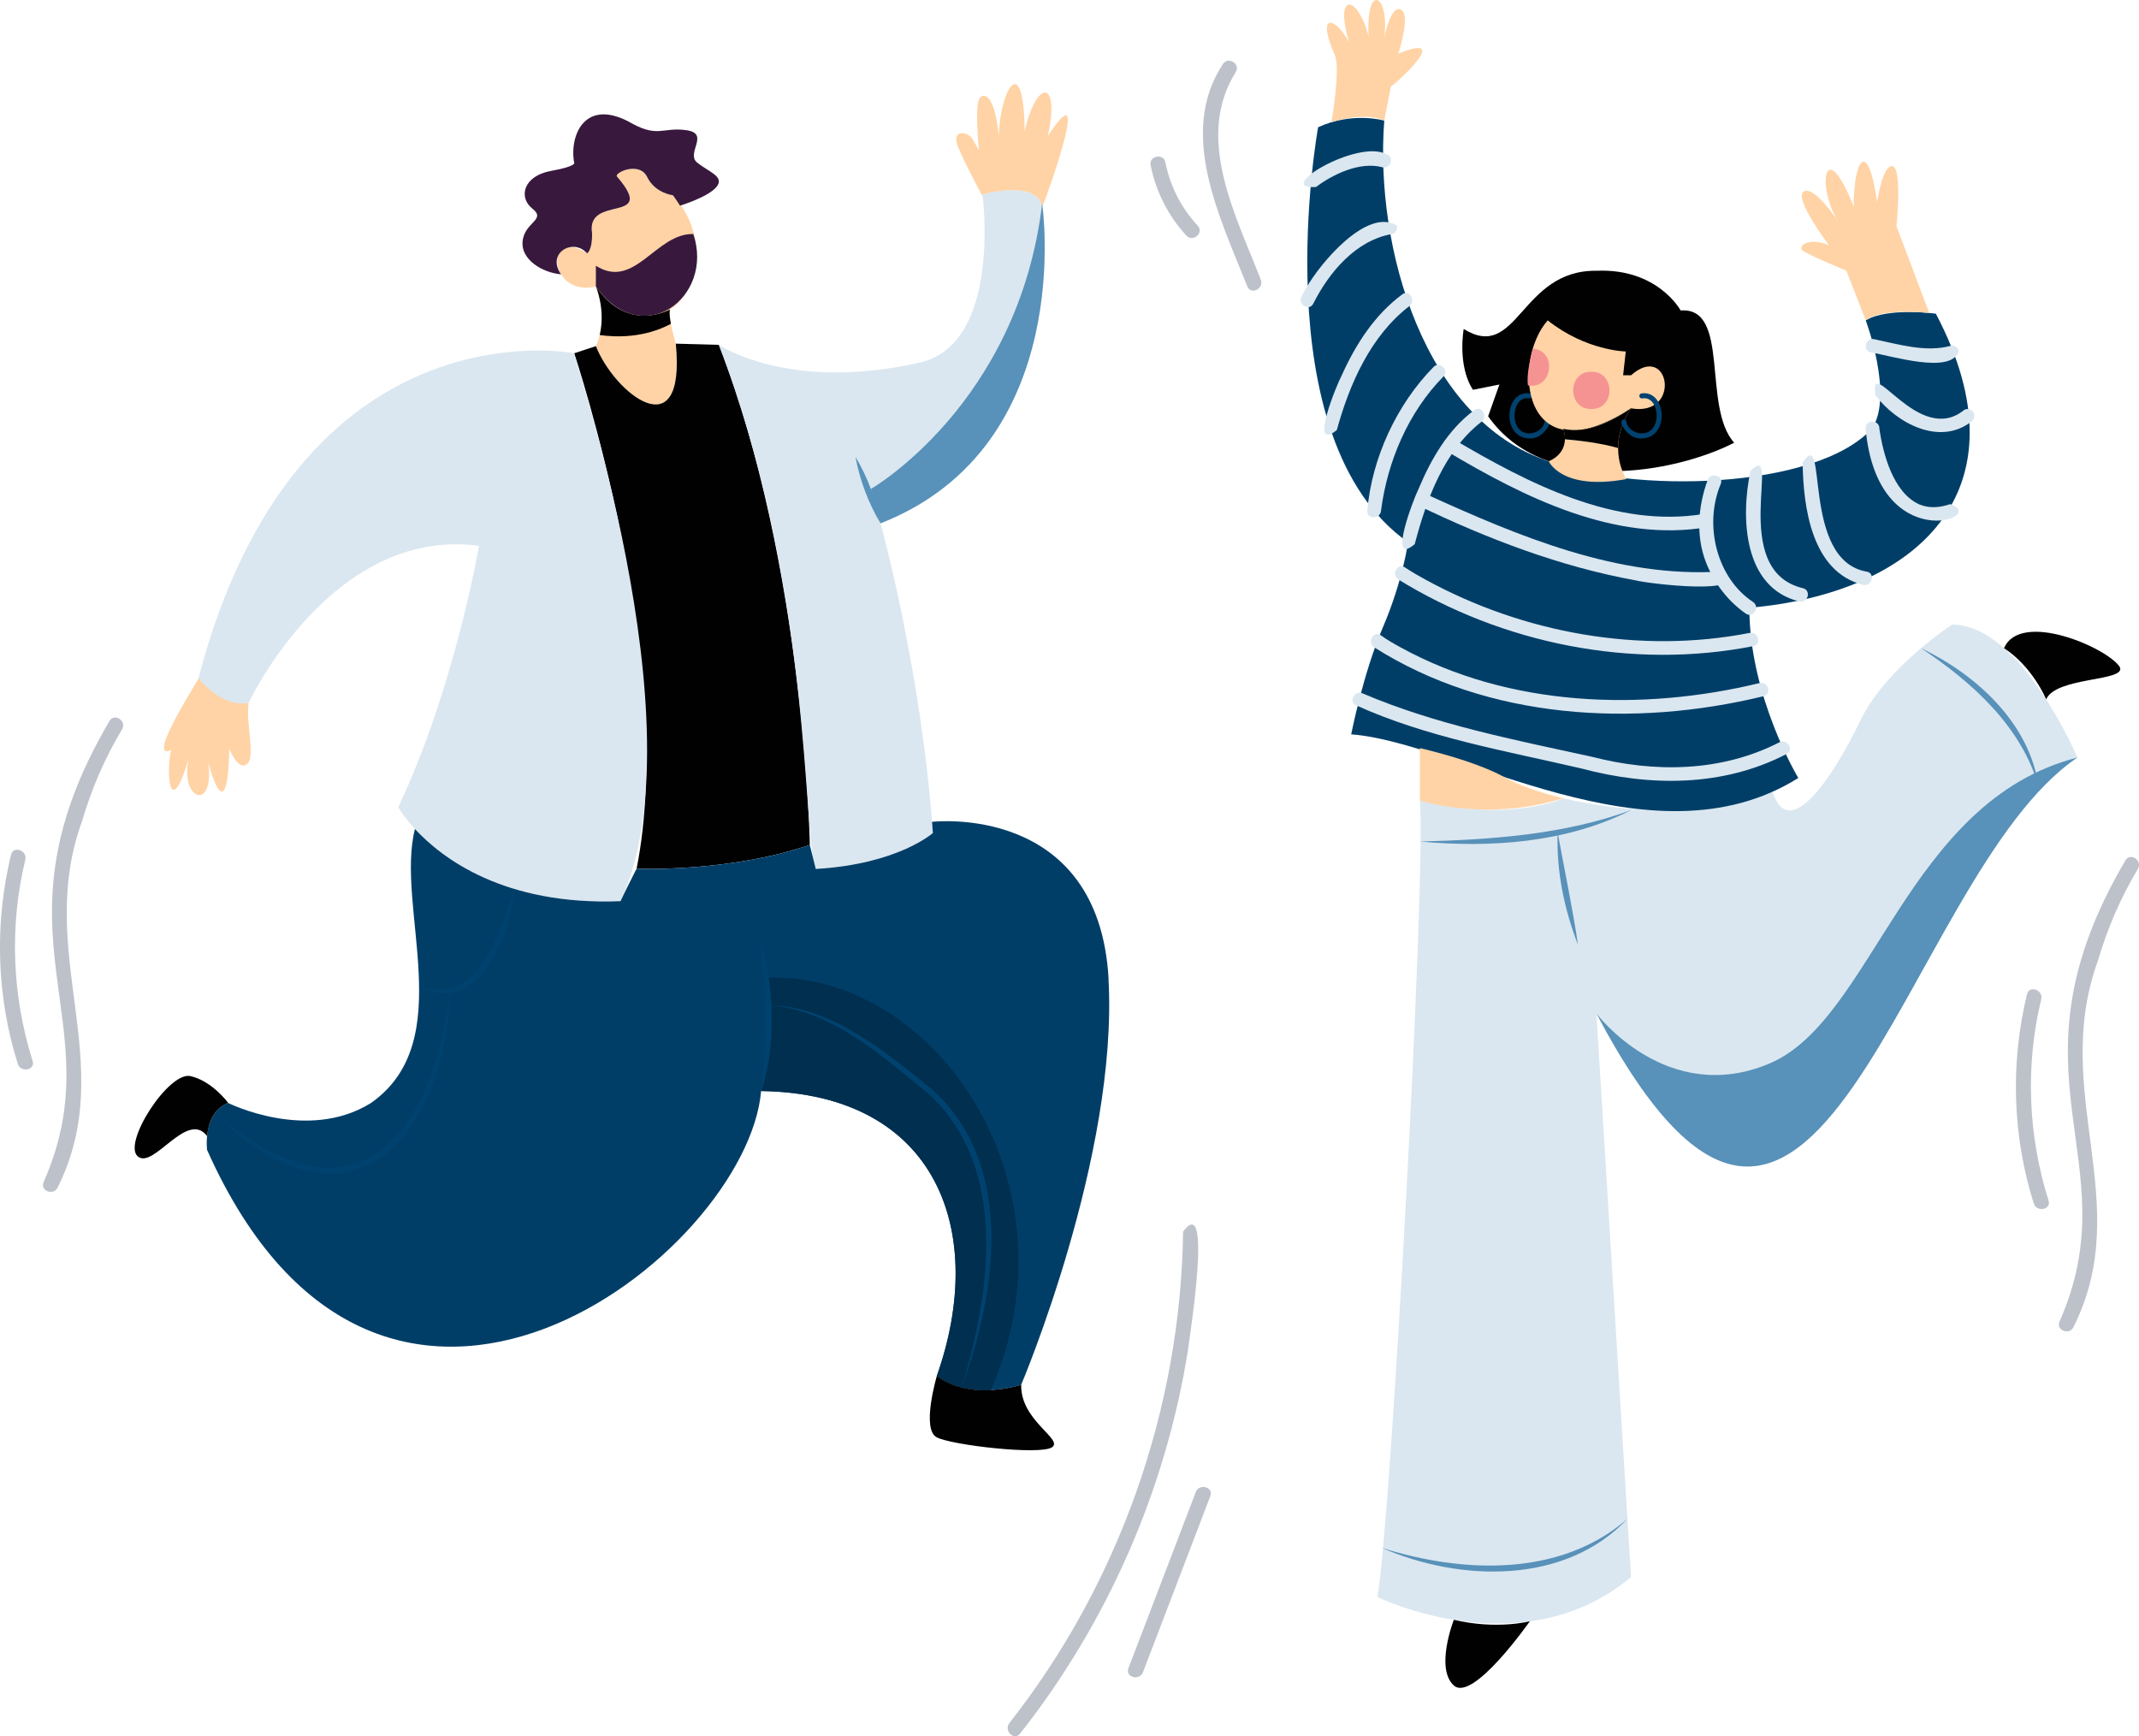 <svg width="425.49" height="345.38" xmlns="http://www.w3.org/2000/svg"><g transform="matrix(1 0 0 1 212.75 172.69)"  ><g style=""   ><g transform="matrix(1 0 0 1 130.87 50.9)" id="c"  ><path style="stroke: none; stroke-width: 1; stroke-dasharray: none; stroke-linecap: butt; stroke-dashoffset: 0; stroke-linejoin: miter; stroke-miterlimit: 4; fill: rgb(218,231,240); fill-rule: nonzero; opacity: 1;"  transform=" translate(-343.62, -223.59)" d="M 388.31 124.25 C 388.31 124.25 375.16 132.74 370.03 143.39 C 364.9 154.05 355.91 167.99 352.61 157.47 C 340.15 162.69 322.99 161.64 310.96 158.79 C 310.96 158.79 300.85 163.66 282.45 159.25 C 283.71 173.62 276.67 303.09 273.99 317.66 C 273.99 317.66 302.73 331.87 324.44 313.71 L 317.56 201.61 C 361.37 284.51 378.08 174.33 413.24 150.69 C 413.24 150.69 402.04 124.24 388.3 124.24 Z" stroke-linecap="round" /></g><g transform="matrix(1 0 0 1 105.17 -98.91)" id="c"  ><path style="stroke: none; stroke-width: 1; stroke-dasharray: none; stroke-linecap: butt; stroke-dashoffset: 0; stroke-linejoin: miter; stroke-miterlimit: 4; fill: rgb(1,1,1); fill-rule: nonzero; opacity: 1;"  transform=" translate(-317.91, -73.78)" d="M 334.3 61.75 C 334.3 61.75 329.76 53.33 317.56 53.86 C 302.35 53.67 301.94 72.13 291.15 65.44 C 291.15 65.44 289.83 72.68 292.99 77.54 L 298.25 76.49 L 296.01 82.81 C 307.3 98.88 333.2 94.11 344.95 88.07 C 338.53 80.92 344.26 60.99 334.29 61.76 Z" stroke-linecap="round" /></g><g transform="matrix(1 0 0 1 91.53 -89.97)" id="c"  ><path style="stroke: none; stroke-width: 1; stroke-dasharray: none; stroke-linecap: butt; stroke-dashoffset: 0; stroke-linejoin: miter; stroke-miterlimit: 4; fill: rgb(0,66,111); fill-rule: nonzero; opacity: 1;"  transform=" translate(-304.28, -82.72)" d="M 304.26 87.22 C 298.54 87.12 299.31 77.49 304.29 78.26 C 304.56 78.3 304.75 78.56 304.7 78.84 C 304.66 79.11 304.4 79.3 304.13 79.25 C 300.44 78.58 299.96 86.91 304.79 86.16 C 307.07 85.65 307.26 83.89 307.27 83.87 C 307.32 83.22 308.34 83.32 308.26 83.96 C 308.56 84.06 306.97 87.39 304.26 87.21 Z" stroke-linecap="round" /></g><g transform="matrix(1 0 0 1 113.18 -80.29)" id="c"  ><path style="stroke: none; stroke-width: 1; stroke-dasharray: none; stroke-linecap: butt; stroke-dashoffset: 0; stroke-linejoin: miter; stroke-miterlimit: 4; fill: rgb(0,62,104); fill-rule: nonzero; opacity: 1;"  transform=" translate(-325.93, -92.4)" d="M 308.07 91.76 C 283.39 83.65 273.41 49.4 275.36 23.99 C 275.36 23.99 269.05 22.15 262.2 25.31 C 262.2 25.31 250.89 87.28 280.09 107.87 C 280.09 107.87 279.04 115.56 275.09 124.77 C 271.14 133.98 268.78 146.08 268.78 146.08 C 289.78 147.61 328.5 173.06 357.72 154.76 C 357.72 154.76 347.98 138.62 347.98 120.9 C 381.02 118.04 403.76 97.89 385.08 62.4 C 385.08 62.4 375.61 61.08 371.13 63.72 C 371.13 63.72 376.66 78.46 372.45 85.17 C 361.16 97.62 324.15 98.06 308.06 91.76 Z" stroke-linecap="round" /></g><g transform="matrix(1 0 0 1 104.88 -98.01)" id="c"  ><path style="stroke: none; stroke-width: 1; stroke-dasharray: none; stroke-linecap: butt; stroke-dashoffset: 0; stroke-linejoin: miter; stroke-miterlimit: 4; fill: rgb(255,211,165); fill-rule: nonzero; opacity: 1;"  transform=" translate(-317.62, -74.68)" d="M 307.86 63.73 C 300.57 71.94 302.72 95.28 324.44 81.23 C 334.62 82.95 332.08 67.88 324.44 74.65 L 322.86 74.65 L 323.39 69.92 C 323.39 69.92 315.5 69.79 307.87 63.74 Z" stroke-linecap="round" /></g><g transform="matrix(1 0 0 1 103.51 -84.15)" id="c"  ><path style="stroke: none; stroke-width: 1; stroke-dasharray: none; stroke-linecap: butt; stroke-dashoffset: 0; stroke-linejoin: miter; stroke-miterlimit: 4; fill: rgb(255,211,165); fill-rule: nonzero; opacity: 1;"  transform=" translate(-316.26, -88.54)" d="M 310.96 85.31 C 310.96 85.31 312.76 89.67 308.08 91.76 C 308.08 91.76 310.63 97.67 323.52 95.3 C 323.52 95.3 319.27 89.04 324.44 81.22 C 319 85.12 314.41 86.07 310.96 85.3 Z" stroke-linecap="round" /></g><g transform="matrix(1 0 0 1 104.94 -87.52)" id="c"  ><path style="stroke: none; stroke-width: 1; stroke-dasharray: none; stroke-linecap: butt; stroke-dashoffset: 0; stroke-linejoin: miter; stroke-miterlimit: 4; fill: rgb(1,1,1); fill-rule: nonzero; opacity: 1;"  transform=" translate(-317.69, -85.17)" d="M 311.29 87.38 C 313.6 87.57 318.21 88.07 321.87 89.12 C 321.87 86.87 322.49 84.16 324.43 81.22 C 318.99 85.12 314.4 86.07 310.95 85.3 C 310.95 85.3 311.32 86.2 311.28 87.38 Z" stroke-linecap="round" /></g><g transform="matrix(1 0 0 1 113.77 -89.97)" id="c"  ><path style="stroke: none; stroke-width: 1; stroke-dasharray: none; stroke-linecap: butt; stroke-dashoffset: 0; stroke-linejoin: miter; stroke-miterlimit: 4; fill: rgb(0,66,111); fill-rule: nonzero; opacity: 1;"  transform=" translate(-326.51, -82.72)" d="M 326.53 87.22 C 323.83 87.39 322.2 84.08 322.53 83.97 C 322.46 83.33 323.48 83.22 323.52 83.88 C 323.52 83.95 323.74 85.66 326 86.16 C 330.84 86.91 330.35 78.58 326.66 79.25 C 326.39 79.29 326.13 79.11 326.09 78.83 C 326.05 78.56 326.23 78.3 326.5 78.26 C 331.48 77.49 332.25 87.12 326.53 87.22 Z" stroke-linecap="round" /></g><g transform="matrix(1 0 0 1 60.69 -160.54)" id="c"  ><path style="stroke: none; stroke-width: 1; stroke-dasharray: none; stroke-linecap: butt; stroke-dashoffset: 0; stroke-linejoin: miter; stroke-miterlimit: 4; fill: rgb(255,211,165); fill-rule: nonzero; opacity: 1;"  transform=" translate(-273.44, -12.15)" d="M 275.36 23.99 L 276.68 17.18 C 277.11 17.18 289.5 6.04 278.16 10.67 C 278.16 10.67 280.73 2.78 278.65 1.89 C 276.58 1 275.36 7.51 275.36 7.51 C 276.43 -1.28 271.66 -3.55 272.24 7.21 C 270.05 -1.11 265.31 -1.72 268.39 8.49 C 265.68 3.3 261.7 2.32 265.53 10.96 C 266.71 13.62 264.85 24.31 264.85 24.31 C 264.85 24.31 271.09 22.11 275.37 23.99 Z" stroke-linecap="round" /></g><g transform="matrix(1 0 0 1 158.28 -124.74)" id="c"  ><path style="stroke: none; stroke-width: 1; stroke-dasharray: none; stroke-linecap: butt; stroke-dashoffset: 0; stroke-linejoin: miter; stroke-miterlimit: 4; fill: rgb(255,211,165); fill-rule: nonzero; opacity: 1;"  transform=" translate(-371.02, -47.95)" d="M 371.14 63.73 L 367.26 53.84 C 367.26 53.84 359.76 50.74 358.58 49.85 C 357.4 48.96 359.86 47.09 363.81 48.77 C 363.81 48.77 356.71 39.4 358.78 38.11 C 360.85 36.83 365.49 43.83 365.49 43.83 C 361.24 36.74 363.04 26.66 368.75 41.16 C 368.63 32.17 371.46 26.95 373.39 40.17 C 373.39 40.17 374.48 32.67 376.45 33.07 C 378.42 33.47 377.24 45.01 377.24 45.01 L 383.76 62.26 C 383.76 62.26 374.54 61.12 371.15 63.72 Z" stroke-linecap="round" /></g><g transform="matrix(1 0 0 1 83.95 -17.76)" id="c"  ><path style="stroke: none; stroke-width: 1; stroke-dasharray: none; stroke-linecap: butt; stroke-dashoffset: 0; stroke-linejoin: miter; stroke-miterlimit: 4; fill: rgb(255,211,165); fill-rule: nonzero; opacity: 1;"  transform=" translate(-296.69, -154.93)" d="M 299.57 154.77 C 295.17 152.28 288.47 150.26 282.44 148.81 L 282.44 159.24 C 282.44 159.24 295.76 163.59 310.95 158.78 C 306.11 157.63 302.1 156.2 299.57 154.77 Z" stroke-linecap="round" /></g><g transform="matrix(1 0 0 1 90.7 -8.17)" id="c"  ><path style="stroke: none; stroke-width: 1; stroke-dasharray: none; stroke-linecap: butt; stroke-dashoffset: 0; stroke-linejoin: miter; stroke-miterlimit: 4; fill: rgb(88,145,185); fill-rule: nonzero; opacity: 1;"  transform=" translate(-303.44, -164.52)" d="M 282.45 167.4 C 296.61 167.02 311.05 166.07 324.44 161.15 C 311.62 167.66 296.57 168.69 282.45 167.4 Z" stroke-linecap="round" /></g><g transform="matrix(1 0 0 1 181.08 -29.97)" id="c"  ><path style="stroke: none; stroke-width: 1; stroke-dasharray: none; stroke-linecap: butt; stroke-dashoffset: 0; stroke-linejoin: miter; stroke-miterlimit: 4; fill: rgb(88,145,185); fill-rule: nonzero; opacity: 1;"  transform=" translate(-393.83, -142.72)" d="M 382.12 128.93 C 393.15 134.2 403.75 143.88 405.53 156.51 C 402.11 144.48 392.25 135.65 382.12 128.93 Z" stroke-linecap="round" /></g><g transform="matrix(1 0 0 1 99.1 4.08)" id="c"  ><path style="stroke: none; stroke-width: 1; stroke-dasharray: none; stroke-linecap: butt; stroke-dashoffset: 0; stroke-linejoin: miter; stroke-miterlimit: 4; fill: rgb(88,145,185); fill-rule: nonzero; opacity: 1;"  transform=" translate(-311.84, -176.77)" d="M 309.84 165.61 C 311.04 172.21 312.94 181.36 313.88 187.93 C 311.15 180.85 309.55 173.22 309.84 165.61 Z" stroke-linecap="round" /></g><g transform="matrix(1 0 0 1 197.45 -40.3)" id="c"  ><path style="stroke: none; stroke-width: 1; stroke-dasharray: none; stroke-linecap: butt; stroke-dashoffset: 0; stroke-linejoin: miter; stroke-miterlimit: 4; fill: rgb(1,1,1); fill-rule: nonzero; opacity: 1;"  transform=" translate(-410.19, -132.39)" d="M 398.63 128.93 C 401.93 121.34 419.27 128.88 421.66 132.69 C 423.06 135.6 409.03 134.56 407.01 139.11 C 407.01 139.11 404.35 132.65 398.63 128.93 Z" stroke-linecap="round" /></g><g transform="matrix(1 0 0 1 86.53 134.68)" id="c"  ><path style="stroke: none; stroke-width: 1; stroke-dasharray: none; stroke-linecap: butt; stroke-dashoffset: 0; stroke-linejoin: miter; stroke-miterlimit: 4; fill: rgb(88,145,185); fill-rule: nonzero; opacity: 1;"  transform=" translate(-299.27, -307.37)" d="M 274.83 307.89 C 290.85 312.96 310.32 313.8 323.72 302.13 C 311.31 315.3 290.38 314.67 274.83 307.89 Z" stroke-linecap="round" /></g><g transform="matrix(1 0 0 1 83.17 156.29)" id="c"  ><path style="stroke: none; stroke-width: 1; stroke-dasharray: none; stroke-linecap: butt; stroke-dashoffset: 0; stroke-linejoin: miter; stroke-miterlimit: 4; fill: rgb(1,1,1); fill-rule: nonzero; opacity: 1;"  transform=" translate(-295.92, -328.98)" d="M 289.2 322.21 C 289.2 322.21 285.41 331.86 289.2 335.28 C 292.99 338.7 304.32 322.5 304.32 322.5 C 304.32 322.5 297.77 324.24 289.2 322.21 Z" stroke-linecap="round" /></g><g transform="matrix(1 0 0 1 103.8 -95.04)" id="c"  ><path style="stroke: none; stroke-width: 1; stroke-dasharray: none; stroke-linecap: butt; stroke-dashoffset: 0; stroke-linejoin: miter; stroke-miterlimit: 4; fill: rgb(245,147,147); fill-rule: nonzero; opacity: 1;"  transform=" translate(-316.54, -77.65)" d="M 316.54 81.36 C 321.35 81.43 321.35 73.88 316.54 73.95 C 311.73 73.88 311.73 81.43 316.54 81.36 Z" stroke-linecap="round" /></g><g transform="matrix(1 0 0 1 93.26 -99.65)" id="c"  ><path style="stroke: none; stroke-width: 1; stroke-dasharray: none; stroke-linecap: butt; stroke-dashoffset: 0; stroke-linejoin: miter; stroke-miterlimit: 4; fill: rgb(245,147,147); fill-rule: nonzero; opacity: 1;"  transform=" translate(-306.01, -73.04)" d="M 304.93 69.35 C 309.86 69.78 308.82 77.57 303.93 76.66 C 303.65 74.49 304.37 71.44 304.93 69.35 Z" stroke-linecap="round" /></g><g transform="matrix(1 0 0 1 74.36 -77.44)" id="c"  ><path style="stroke: none; stroke-width: 1; stroke-dasharray: none; stroke-linecap: butt; stroke-dashoffset: 0; stroke-linejoin: miter; stroke-miterlimit: 4; fill: rgb(218,231,240); fill-rule: nonzero; opacity: 1;"  transform=" translate(-287.1, -95.25)" d="M 281.41 108.23 C 283.74 99.38 287.21 89.72 294.67 83.91 C 296.07 82.88 294.71 80.52 293.29 81.56 C 288.03 85.43 284.67 91.31 282.18 97.23 C 281.3 98.95 275.85 112.93 281.41 108.24 Z" stroke-linecap="round" /></g><g transform="matrix(1 0 0 1 66.99 -84.95)" id="c"  ><path style="stroke: none; stroke-width: 1; stroke-dasharray: none; stroke-linecap: butt; stroke-dashoffset: 0; stroke-linejoin: miter; stroke-miterlimit: 4; fill: rgb(218,231,240); fill-rule: nonzero; opacity: 1;"  transform=" translate(-279.74, -87.74)" d="M 274.71 101.6 C 275.98 91.78 280.12 82.03 287.11 74.91 C 288.34 73.66 286.42 71.73 285.18 72.98 C 277.85 80.41 272.87 91.14 271.98 101.6 C 271.83 103.35 274.56 103.34 274.71 101.6 Z" stroke-linecap="round" /></g><g transform="matrix(1 0 0 1 59.43 -100.3)" id="c"  ><path style="stroke: none; stroke-width: 1; stroke-dasharray: none; stroke-linecap: butt; stroke-dashoffset: 0; stroke-linejoin: miter; stroke-miterlimit: 4; fill: rgb(218,231,240); fill-rule: nonzero; opacity: 1;"  transform=" translate(-272.18, -72.39)" d="M 265.92 85.54 C 268.44 76.38 272.63 66.84 280.33 60.9 C 281.73 59.87 280.37 57.5 278.95 58.55 C 273.48 62.59 269.69 68.46 266.93 74.6 C 265.99 76.29 260.23 90.21 265.91 85.55 Z" stroke-linecap="round" /></g><g transform="matrix(1 0 0 1 55.57 -120.07)" id="c"  ><path style="stroke: none; stroke-width: 1; stroke-dasharray: none; stroke-linecap: butt; stroke-dashoffset: 0; stroke-linejoin: miter; stroke-miterlimit: 4; fill: rgb(218,231,240); fill-rule: nonzero; opacity: 1;"  transform=" translate(-268.32, -52.62)" d="M 261.23 60.41 C 264.37 54.17 269.69 47.8 276.91 46.55 C 277.64 46.44 278.04 45.53 277.86 44.87 C 271.96 41.2 262.57 52.38 259.81 57.33 C 259.48 57.88 259.16 58.45 258.88 59.02 C 258.12 60.59 260.47 61.97 261.23 60.4 Z" stroke-linecap="round" /></g><g transform="matrix(1 0 0 1 55.27 -139.03)" id="c"  ><path style="stroke: none; stroke-width: 1; stroke-dasharray: none; stroke-linecap: butt; stroke-dashoffset: 0; stroke-linejoin: miter; stroke-miterlimit: 4; fill: rgb(218,231,240); fill-rule: nonzero; opacity: 1;"  transform=" translate(-268.01, -33.66)" d="M 261.77 37.2 C 264.88 34.84 270.39 32.02 275 33.28 C 276.7 33.72 277.43 31.09 275.73 30.65 C 269.92 27.64 253.08 37.77 261.77 37.2 Z" stroke-linecap="round" /></g><g transform="matrix(1 0 0 1 130.92 -64.25)" id="c"  ><path style="stroke: none; stroke-width: 1; stroke-dasharray: none; stroke-linecap: butt; stroke-dashoffset: 0; stroke-linejoin: miter; stroke-miterlimit: 4; fill: rgb(218,231,240); fill-rule: nonzero; opacity: 1;"  transform=" translate(-343.66, -108.44)" d="M 348.68 119.73 C 341.57 115.04 338.8 104.51 342.3 96.22 C 342.9 94.57 340.27 93.86 339.67 95.5 C 337.76 100.77 337.29 106.61 339.36 111.91 C 340.95 115.97 343.71 119.61 347.31 122.09 C 348.79 123.04 350.16 120.69 348.69 119.74 Z" stroke-linecap="round" /></g><g transform="matrix(1 0 0 1 140.72 -66.53)" id="c"  ><path style="stroke: none; stroke-width: 1; stroke-dasharray: none; stroke-linecap: butt; stroke-dashoffset: 0; stroke-linejoin: miter; stroke-miterlimit: 4; fill: rgb(218,231,240); fill-rule: nonzero; opacity: 1;"  transform=" translate(-353.46, -106.16)" d="M 348.19 93.68 C 346.24 102.93 346.73 116.93 357.92 119.64 C 359.62 120.06 360.35 117.43 358.64 117.01 C 343.48 113.41 354.8 87.13 348.18 93.68 Z" stroke-linecap="round" /></g><g transform="matrix(1 0 0 1 152.72 -69.21)" id="c"  ><path style="stroke: none; stroke-width: 1; stroke-dasharray: none; stroke-linecap: butt; stroke-dashoffset: 0; stroke-linejoin: miter; stroke-miterlimit: 4; fill: rgb(218,231,240); fill-rule: nonzero; opacity: 1;"  transform=" translate(-365.47, -103.48)" d="M 358.58 92.02 C 358.71 100.98 360.39 113.8 370.65 116.35 C 372.36 116.71 373.09 114.08 371.38 113.72 C 358.07 111.51 363.78 84.08 358.58 92.02 Z" stroke-linecap="round" /></g><g transform="matrix(1 0 0 1 167.61 -78.98)" id="c"  ><path style="stroke: none; stroke-width: 1; stroke-dasharray: none; stroke-linecap: butt; stroke-dashoffset: 0; stroke-linejoin: miter; stroke-miterlimit: 4; fill: rgb(218,231,240); fill-rule: nonzero; opacity: 1;"  transform=" translate(-380.36, -93.71)" d="M 371.1 85.17 C 373.42 111.03 395.81 102.87 387.95 100.28 C 385.79 100.99 383.81 101.17 381.77 100.33 C 376.46 97.91 374.57 90.05 373.85 85.37 C 373.99 83.51 371.11 83.28 371.1 85.18 Z" stroke-linecap="round" /></g><g transform="matrix(1 0 0 1 170.1 -91.55)" id="c"  ><path style="stroke: none; stroke-width: 1; stroke-dasharray: none; stroke-linecap: butt; stroke-dashoffset: 0; stroke-linejoin: miter; stroke-miterlimit: 4; fill: rgb(218,231,240); fill-rule: nonzero; opacity: 1;"  transform=" translate(-382.84, -81.14)" d="M 373.06 78.64 C 377.26 84.17 385.76 88.75 392.07 83.91 C 392.67 83.48 392.96 82.72 392.56 82.05 C 392.22 81.46 391.3 81.13 390.69 81.56 C 381.63 88.92 371.73 69.96 373.06 78.65 Z" stroke-linecap="round" /></g><g transform="matrix(1 0 0 1 167.64 -102.89)" id="c"  ><path style="stroke: none; stroke-width: 1; stroke-dasharray: none; stroke-linecap: butt; stroke-dashoffset: 0; stroke-linejoin: miter; stroke-miterlimit: 4; fill: rgb(218,231,240); fill-rule: nonzero; opacity: 1;"  transform=" translate(-380.38, -69.8)" d="M 372.1 70.11 C 375.95 70.67 388.34 74.67 389.63 69.76 C 389.45 69.11 388.64 68.54 387.95 68.81 C 383.04 70.13 377.69 68.5 372.83 67.48 C 371.13 67.04 370.41 69.66 372.11 70.11 Z" stroke-linecap="round" /></g><g transform="matrix(1 0 0 1 101.16 -76.37)" id="c"  ><path style="stroke: none; stroke-width: 1; stroke-dasharray: none; stroke-linecap: butt; stroke-dashoffset: 0; stroke-linejoin: miter; stroke-miterlimit: 4; fill: rgb(218,231,240); fill-rule: nonzero; opacity: 1;"  transform=" translate(-313.9, -96.32)" d="M 287.73 89.72 C 303.14 98.92 321.28 108.01 339.71 104.85 C 341.43 104.48 340.7 101.86 338.99 102.22 C 321.29 105.18 303.92 96.11 289.11 87.37 C 287.64 86.4 286.27 88.76 287.74 89.72 Z" stroke-linecap="round" /></g><g transform="matrix(1 0 0 1 99.78 -65.33)" id="c"  ><path style="stroke: none; stroke-width: 1; stroke-dasharray: none; stroke-linecap: butt; stroke-dashoffset: 0; stroke-linejoin: miter; stroke-miterlimit: 4; fill: rgb(218,231,240); fill-rule: nonzero; opacity: 1;"  transform=" translate(-312.52, -107.36)" d="M 282.09 100.55 C 295.84 107.17 310.31 112.72 325.36 115.45 C 327.67 116.09 348.88 118.64 342.44 113.68 C 321.83 115.04 301.85 106.6 283.46 98.2 C 281.9 97.41 280.52 99.76 282.08 100.55 Z" stroke-linecap="round" /></g><g transform="matrix(1 0 0 1 100.87 -51.24)" id="c"  ><path style="stroke: none; stroke-width: 1; stroke-dasharray: none; stroke-linecap: butt; stroke-dashoffset: 0; stroke-linejoin: miter; stroke-miterlimit: 4; fill: rgb(218,231,240); fill-rule: nonzero; opacity: 1;"  transform=" translate(-313.61, -121.45)" d="M 278.09 115.24 C 298.89 128.06 324.69 133.27 348.75 128.53 C 350.47 128.19 349.74 125.57 348.03 125.9 C 326.24 130.16 303 125.95 283.59 115.32 C 282.19 114.56 280.8 113.77 279.48 112.88 C 278.03 111.89 276.66 114.26 278.11 115.23 Z" stroke-linecap="round" /></g><g transform="matrix(1 0 0 1 99.48 -38.64)" id="c"  ><path style="stroke: none; stroke-width: 1; stroke-dasharray: none; stroke-linecap: butt; stroke-dashoffset: 0; stroke-linejoin: miter; stroke-miterlimit: 4; fill: rgb(218,231,240); fill-rule: nonzero; opacity: 1;"  transform=" translate(-312.23, -134.05)" d="M 273.3 128.73 C 296.01 143.18 325.1 144.74 350.77 138.5 C 352.47 138.09 351.75 135.46 350.05 135.87 C 326.6 141.55 300.26 140.63 278.72 128.84 C 277.34 128.09 275.95 127.3 274.68 126.38 C 273.26 125.35 271.9 127.71 273.3 128.73 Z" stroke-linecap="round" /></g><g transform="matrix(1 0 0 1 99.81 -26.13)" id="c"  ><path style="stroke: none; stroke-width: 1; stroke-dasharray: none; stroke-linecap: butt; stroke-dashoffset: 0; stroke-linejoin: miter; stroke-miterlimit: 4; fill: rgb(218,231,240); fill-rule: nonzero; opacity: 1;"  transform=" translate(-312.56, -146.56)" d="M 269.72 140.29 C 283.9 146.72 299.49 149.35 314.57 152.87 C 328.14 156.48 342.67 156.57 355.38 149.99 C 356.97 149.26 355.59 146.91 354 147.64 C 342.39 153.61 329.1 153.74 316.66 150.54 C 301.35 147.19 285.54 144.13 271.1 137.95 C 269.53 137.18 268.15 139.53 269.72 140.3 Z" stroke-linecap="round" /></g><g transform="matrix(1 0 0 1 152.65 18.68)" id="c"  ><path style="stroke: none; stroke-width: 1; stroke-dasharray: none; stroke-linecap: butt; stroke-dashoffset: 0; stroke-linejoin: miter; stroke-miterlimit: 4; fill: rgb(88,145,185); fill-rule: nonzero; opacity: 1;"  transform=" translate(-365.4, -191.37)" d="M 352.07 211.52 C 331.54 220.25 317.56 201.61 317.56 201.61 C 361.37 284.51 378.08 174.33 413.24 150.69 C 379.29 159.37 372.59 202.79 352.06 211.52 Z" stroke-linecap="round" /></g><g transform="matrix(1 0 0 1 32.35 -137.75)" id="c"  ><path style="stroke: none; stroke-width: 1; stroke-dasharray: none; stroke-linecap: butt; stroke-dashoffset: 0; stroke-linejoin: miter; stroke-miterlimit: 4; fill: rgb(189,193,202); fill-rule: nonzero; opacity: 1;"  transform=" translate(-245.09, -34.94)" d="M 243.26 12.73 C 234.15 26.51 242.79 43.52 248.1 56.96 C 248.81 58.76 251.5 57.42 250.79 55.64 C 245.85 42.87 237.6 27.49 245.78 14.37 C 246.84 12.76 244.33 11.12 243.26 12.74 Z" stroke-linecap="round" /></g><g transform="matrix(1 0 0 1 20.99 -133.44)" id="c"  ><path style="stroke: none; stroke-width: 1; stroke-dasharray: none; stroke-linecap: butt; stroke-dashoffset: 0; stroke-linejoin: miter; stroke-miterlimit: 4; fill: rgb(189,193,202); fill-rule: nonzero; opacity: 1;"  transform=" translate(-233.73, -39.25)" d="M 228.88 32.89 C 229.91 38.1 232.38 42.97 235.99 46.87 C 237.3 48.28 239.55 46.3 238.23 44.88 C 234.96 41.36 232.74 37.02 231.81 32.3 C 231.44 30.4 228.49 30.99 228.87 32.89 Z" stroke-linecap="round" /></g><g transform="matrix(1 0 0 1 204.77 44.96)" id="c"  ><path style="stroke: none; stroke-width: 1; stroke-dasharray: none; stroke-linecap: butt; stroke-dashoffset: 0; stroke-linejoin: miter; stroke-miterlimit: 4; fill: rgb(189,193,202); fill-rule: nonzero; opacity: 1;"  transform=" translate(-417.51, -217.65)" d="M 422.78 171.15 C 397.62 213.94 423.96 230.6 409.66 262.9 C 408.92 264.69 411.75 265.68 412.49 263.9 C 424.8 239.15 407.77 217.28 417.32 191.07 C 419.19 184.68 421.84 178.55 425.26 172.84 C 426.25 171.19 423.77 169.49 422.78 171.15 Z" stroke-linecap="round" /></g><g transform="matrix(1 0 0 1 191.54 45.95)" id="c"  ><path style="stroke: none; stroke-width: 1; stroke-dasharray: none; stroke-linecap: butt; stroke-dashoffset: 0; stroke-linejoin: miter; stroke-miterlimit: 4; fill: rgb(189,193,202); fill-rule: nonzero; opacity: 1;"  transform=" translate(-404.29, -218.64)" d="M 403.21 197.77 C 399.89 211.47 400.3 225.92 404.55 239.38 C 405.12 241.2 408.08 240.66 407.5 238.82 C 403.41 225.89 402.85 211.97 406.04 198.78 C 406.49 196.92 403.67 195.9 403.21 197.78 Z" stroke-linecap="round" /></g><g transform="matrix(1 0 0 1 -88.06 -124.44)" id="c"  ><path style="stroke: none; stroke-width: 1; stroke-dasharray: none; stroke-linecap: butt; stroke-dashoffset: 0; stroke-linejoin: miter; stroke-miterlimit: 4; fill: rgb(255,211,165); fill-rule: nonzero; opacity: 1;"  transform=" translate(-124.68, -48.25)" d="M 133.84 38.84 C 145.8 51.86 132.61 73.46 118.54 57 C 108.93 59.18 108.33 44.93 116.76 50.39 C 116.76 50.39 117.85 49.8 117.75 46.34 C 116.53 38.54 130.86 44.67 122.78 35.18 C 121.79 34.49 127.12 31.92 128.7 35.18 C 130.28 38.44 133.83 38.83 133.83 38.83 Z" stroke-linecap="round" /></g><g transform="matrix(1 0 0 1 -89.29 -134.03)" id="c"  ><path style="stroke: none; stroke-width: 1; stroke-dasharray: none; stroke-linecap: butt; stroke-dashoffset: 0; stroke-linejoin: miter; stroke-miterlimit: 4; fill: rgb(56,25,61); fill-rule: nonzero; opacity: 1;"  transform=" translate(-123.45, -38.66)" d="M 138.65 32.33 C 136.4 30.45 141.24 26.6 136.6 25.91 C 131.96 25.22 130.97 27.39 125.84 24.63 C 116.43 19.16 113.22 26.82 114.19 32.33 C 114.19 32.33 114.98 33.02 109.55 34.01 C 104.12 35 103.04 39.24 105.9 41.51 C 108.76 43.78 104.22 44.15 103.93 48.16 C 103.68 51.57 107.71 54.22 111.6 54.57 C 108.6 50.36 114.01 47.23 116.77 50.4 C 116.77 50.4 117.86 49.81 117.76 46.35 C 116.54 38.55 130.87 44.68 122.79 35.19 C 121.8 34.5 127.13 31.93 128.71 35.19 C 130.29 38.45 133.84 38.84 133.84 38.84 C 133.84 38.84 134.46 39.63 135.26 40.91 C 135.26 40.91 140.85 39.23 142.53 37.16 C 144.21 35.09 140.91 34.2 138.66 32.32 Z" stroke-linecap="round" /></g><g transform="matrix(1 0 0 1 -84.14 -117.99)" id="c"  ><path style="stroke: none; stroke-width: 1; stroke-dasharray: none; stroke-linecap: butt; stroke-dashoffset: 0; stroke-linejoin: miter; stroke-miterlimit: 4; fill: rgb(56,25,61); fill-rule: nonzero; opacity: 1;"  transform=" translate(-128.61, -54.7)" d="M 137.91 46.55 C 130.43 46.38 126.26 57.77 118.53 52.86 L 118.53 57.01 C 127.79 70 142.17 59.04 137.91 46.55 Z" stroke-linecap="round" /></g><g transform="matrix(1 0 0 1 -86.16 -103.95)" id="c"  ><path style="stroke: none; stroke-width: 1; stroke-dasharray: none; stroke-linecap: butt; stroke-dashoffset: 0; stroke-linejoin: miter; stroke-miterlimit: 4; fill: rgb(255,211,165); fill-rule: nonzero; opacity: 1;"  transform=" translate(-126.58, -68.74)" d="M 118.54 57.01 C 118.54 57.01 121.11 63.03 118.54 68.86 C 122.19 78.19 136.49 89.7 134.43 68.37 C 134.43 68.37 132.85 63.24 133.24 61.56 C 133.24 61.56 124.95 66.4 118.53 57.02 Z" stroke-linecap="round" /></g><g transform="matrix(1 0 0 1 -86.75 -110.73)" id="c"  ><path style="stroke: none; stroke-width: 1; stroke-dasharray: none; stroke-linecap: butt; stroke-dashoffset: 0; stroke-linejoin: miter; stroke-miterlimit: 4; fill: rgb(1,1,1); fill-rule: nonzero; opacity: 1;"  transform=" translate(-125.99, -61.96)" d="M 119.28 66.65 C 122.53 67.1 128.1 67.26 133.45 64.42 C 133.23 63.28 133.1 62.17 133.25 61.55 C 133.25 61.55 124.96 66.39 118.54 57.01 C 118.54 57.01 120.5 61.61 119.28 66.66 Z" stroke-linecap="round" /></g><g transform="matrix(1 0 0 1 -75.09 -52.09)" id="c"  ><path style="stroke: none; stroke-width: 1; stroke-dasharray: none; stroke-linecap: butt; stroke-dashoffset: 0; stroke-linejoin: miter; stroke-miterlimit: 4; fill: rgb(1,1,1); fill-rule: nonzero; opacity: 1;"  transform=" translate(-137.66, -120.6)" d="M 142.98 68.59 L 134.43 68.36 C 136.49 89.74 122.15 78.12 118.54 68.85 L 114.23 70.27 C 114.23 70.27 134.82 132.13 126.63 172.8 C 126.63 172.8 144.9 173.59 161.09 168.06 C 161.09 168.06 160.13 112.54 142.99 68.58 Z" stroke-linecap="round" /></g><g transform="matrix(1 0 0 1 -128.65 -48.16)" id="c"  ><path style="stroke: none; stroke-width: 1; stroke-dasharray: none; stroke-linecap: butt; stroke-dashoffset: 0; stroke-linejoin: miter; stroke-miterlimit: 4; fill: rgb(218,231,240); fill-rule: nonzero; opacity: 1;"  transform=" translate(-84.09, -124.53)" d="M 114.23 70.27 C 114.23 70.27 59.21 59.48 39.47 134.9 C 39.47 134.9 43.94 141.35 49.47 139.77 C 49.47 139.77 65.88 104.68 95.27 108.57 C 95.27 108.57 90.53 136.62 79.21 160.57 C 79.21 160.57 90.27 180.58 123.44 179.26 C 139.63 144.25 113.27 68.75 114.23 70.28 Z" stroke-linecap="round" /></g><g transform="matrix(1 0 0 1 -37.35 -67.37)" id="c"  ><path style="stroke: none; stroke-width: 1; stroke-dasharray: none; stroke-linecap: butt; stroke-dashoffset: 0; stroke-linejoin: miter; stroke-miterlimit: 4; fill: rgb(218,231,240); fill-rule: nonzero; opacity: 1;"  transform=" translate(-175.39, -105.32)" d="M 207.28 40.52 C 204.91 35.78 195.43 38.68 195.43 38.68 C 195.43 38.68 199.38 68.35 182.99 72.11 C 156.81 78.1 142.98 68.58 142.98 68.58 C 161.76 117.6 159.61 166.97 162.27 172.83 C 178.66 171.88 185.57 165.68 185.57 165.68 C 183.2 132.91 175.14 104.08 175.14 104.08 C 214.46 88.68 207.29 40.51 207.29 40.51 Z" stroke-linecap="round" /></g><g transform="matrix(1 0 0 1 -171.51 -26.18)" id="c"  ><path style="stroke: none; stroke-width: 1; stroke-dasharray: none; stroke-linecap: butt; stroke-dashoffset: 0; stroke-linejoin: miter; stroke-miterlimit: 4; fill: rgb(255,211,165); fill-rule: nonzero; opacity: 1;"  transform=" translate(-41.24, -146.51)" d="M 39.47 134.89 C 40.36 133.98 28.62 151.69 34.04 149.2 C 32.98 153.82 33.77 163.38 37.5 151.08 C 35.78 159.14 42.69 161.58 41.45 151.67 C 41.45 151.67 43.03 158.09 44.31 157.4 C 45.59 156.71 45.59 148.91 45.59 148.91 C 45.59 148.91 47.37 153.45 49.14 151.97 C 50.91 150.49 48.81 143.64 49.47 139.76 C 49.47 139.76 44.8 141.31 39.47 134.89 Z" stroke-linecap="round" /></g><g transform="matrix(1 0 0 1 -11.43 -143.75)" id="c"  ><path style="stroke: none; stroke-width: 1; stroke-dasharray: none; stroke-linecap: butt; stroke-dashoffset: 0; stroke-linejoin: miter; stroke-miterlimit: 4; fill: rgb(255,211,165); fill-rule: nonzero; opacity: 1;"  transform=" translate(-201.32, -28.94)" d="M 195.49 39.14 C 195.46 38.86 195.44 38.69 195.44 38.69 C 195.3 38.67 206.17 35.61 207.36 41.13 C 209.11 36.62 217.15 13.69 208.42 27.1 C 210.94 15.99 206.28 15.37 203.82 26.13 C 203.67 9.8 198.89 17.86 198.68 27.1 C 198.08 20.27 196.26 18.15 194.99 19.36 C 193.72 20.57 194.75 29.88 194.75 29.88 C 194.75 29.88 194.21 28.97 193.39 27.58 C 192.57 26.19 189.01 25.52 190.64 29.39 C 191.86 32.28 194.32 36.95 195.49 39.14 Z" stroke-linecap="round" /></g><g transform="matrix(1 0 0 1 -81.87 47.26)" id="c"  ><path style="stroke: none; stroke-width: 1; stroke-dasharray: none; stroke-linecap: butt; stroke-dashoffset: 0; stroke-linejoin: miter; stroke-miterlimit: 4; fill: rgb(0,62,104); fill-rule: nonzero; opacity: 1;"  transform=" translate(-130.87, -219.95)" d="M 220.51 194.72 C 218.53 159.58 185.4 163.48 185.39 163.48 C 185.45 164.22 185.51 164.96 185.56 165.7 C 185.56 165.7 178.65 171.9 162.26 172.85 L 161.07 168.07 C 144.88 173.6 126.61 172.81 126.61 172.81 C 124.27 177.42 123.42 179.26 123.42 179.26 C 100.26 180.18 87.89 170.7 82.53 164.9 C 78.58 180.47 91.35 207.05 73.8 219.4 C 61.16 227.3 45.37 219.4 45.37 219.4 C 40.24 221.37 41.18 228.74 41.18 228.74 C 76 306.79 148.64 249.42 151.39 217.03 C 186.69 217.55 196.38 245.35 186.34 273.69 C 193.05 278.82 203.12 275.47 203.12 275.47 C 203.12 275.47 222.47 229.86 220.49 194.72 Z" stroke-linecap="round" /></g><g transform="matrix(1 0 0 1 -51.7 -6.06)" id="c"  ><path style="stroke: none; stroke-width: 1; stroke-dasharray: none; stroke-linecap: butt; stroke-dashoffset: 0; stroke-linejoin: miter; stroke-miterlimit: 4; fill: rgb(0,62,104); fill-rule: nonzero; opacity: 1;"  transform=" translate(-161.04, -166.63)" d="M 161.06 167.27 C 161.06 166.94 161.04 166.51 161.02 165.99 C 161.04 166.51 161.05 166.94 161.06 167.27 Z" stroke-linecap="round" /></g><g transform="matrix(1 0 0 1 -35.75 62.81)" id="c"  ><path style="stroke: none; stroke-width: 1; stroke-dasharray: none; stroke-linecap: butt; stroke-dashoffset: 0; stroke-linejoin: miter; stroke-miterlimit: 4; fill: rgb(0,47,79); fill-rule: nonzero; opacity: 1;"  transform=" translate(-177, -235.5)" d="M 197.12 276.51 C 214.9 235.9 186.43 193.65 152.88 194.46 C 154.94 208.61 151.41 217.03 151.41 217.03 C 186.71 217.55 196.4 245.35 186.36 273.69 C 189.67 276.22 193.79 276.68 197.12 276.51 Z" stroke-linecap="round" /></g><g transform="matrix(1 0 0 1 -176.66 49.53)" id="c"  ><path style="stroke: none; stroke-width: 1; stroke-dasharray: none; stroke-linecap: butt; stroke-dashoffset: 0; stroke-linejoin: miter; stroke-miterlimit: 4; fill: rgb(1,1,1); fill-rule: nonzero; opacity: 1;"  transform=" translate(-36.09, -222.22)" d="M 41.2 226 C 41.42 223.69 42.31 220.58 45.39 219.39 C 45.39 219.39 42.23 215.05 37.89 214.06 C 33.55 213.07 24.27 227.48 27.43 230.05 C 30.59 232.62 37.22 220.74 41.21 226 Z" stroke-linecap="round" /></g><g transform="matrix(1 0 0 1 -15.44 108.39)" id="c"  ><path style="stroke: none; stroke-width: 1; stroke-dasharray: none; stroke-linecap: butt; stroke-dashoffset: 0; stroke-linejoin: miter; stroke-miterlimit: 4; fill: rgb(1,1,1); fill-rule: nonzero; opacity: 1;"  transform=" translate(-197.3, -281.08)" d="M 186.35 273.69 C 186.35 273.69 183.19 284.35 186.35 285.93 C 189.51 287.51 206.88 289.48 209.25 287.9 C 211.62 286.32 202.93 282.57 203.13 275.46 C 203.13 275.46 193.06 278.82 186.35 273.68 Z" stroke-linecap="round" /></g><g transform="matrix(1 0 0 1 -119.93 14.52)" id="c"  ><path style="stroke: none; stroke-width: 1; stroke-dasharray: none; stroke-linecap: butt; stroke-dashoffset: 0; stroke-linejoin: miter; stroke-miterlimit: 4; fill: rgb(0,66,111); fill-rule: nonzero; opacity: 1;"  transform=" translate(-92.81, -187.21)" d="M 102.29 176.81 C 101.52 185.94 95 202.72 83.34 196.1 C 94.99 200.71 99.64 185.26 102.29 176.81 Z" stroke-linecap="round" /></g><g transform="matrix(1 0 0 1 -60.4 29.36)" id="c"  ><path style="stroke: none; stroke-width: 1; stroke-dasharray: none; stroke-linecap: butt; stroke-dashoffset: 0; stroke-linejoin: miter; stroke-miterlimit: 4; fill: rgb(0,66,111); fill-rule: nonzero; opacity: 1;"  transform=" translate(-152.34, -202.05)" d="M 151.21 187.06 C 154.15 196.71 154.24 207.34 151.41 217.03 C 152.57 207.05 152.5 197.02 151.21 187.06 Z" stroke-linecap="round" /></g><g transform="matrix(1 0 0 1 -37.72 65.28)" id="c"  ><path style="stroke: none; stroke-width: 1; stroke-dasharray: none; stroke-linecap: butt; stroke-dashoffset: 0; stroke-linejoin: miter; stroke-miterlimit: 4; fill: rgb(0,66,111); fill-rule: nonzero; opacity: 1;"  transform=" translate(-175.03, -237.97)" d="M 191.26 276 C 197.03 257.28 200.67 232.54 184.88 217.72 C 175.55 210.12 165.37 200.85 152.85 199.93 C 165.53 200.14 176.19 209.31 185.62 216.9 C 201.94 231.8 198.27 257.34 191.27 276.01 Z" stroke-linecap="round" /></g><g transform="matrix(1 0 0 1 -146.59 42.67)" id="c"  ><path style="stroke: none; stroke-width: 1; stroke-dasharray: none; stroke-linecap: butt; stroke-dashoffset: 0; stroke-linejoin: miter; stroke-miterlimit: 4; fill: rgb(0,66,111); fill-rule: nonzero; opacity: 1;"  transform=" translate(-66.16, -215.36)" d="M 89.61 197.31 C 87.87 228.15 68.81 247 42.71 221.48 C 70.27 244.82 85.4 227.43 89.61 197.31 Z" stroke-linecap="round" /></g><g transform="matrix(1 0 0 1 -22.23 -100.38)" id="c"  ><path style="stroke: none; stroke-width: 1; stroke-dasharray: none; stroke-linecap: butt; stroke-dashoffset: 0; stroke-linejoin: miter; stroke-miterlimit: 4; fill: rgb(88,145,185); fill-rule: nonzero; opacity: 1;"  transform=" translate(-190.51, -72.31)" d="M 173.22 97.27 L 175.14 104.1 C 214.46 88.7 207.29 40.53 207.29 40.53 C 202.55 80.41 173.22 97.27 173.22 97.27 Z" stroke-linecap="round" /></g><g transform="matrix(1 0 0 1 -40.1 -75.21)" id="c"  ><path style="stroke: none; stroke-width: 1; stroke-dasharray: none; stroke-linecap: butt; stroke-dashoffset: 0; stroke-linejoin: miter; stroke-miterlimit: 4; fill: rgb(88,145,185); fill-rule: nonzero; opacity: 1;"  transform=" translate(-172.64, -97.48)" d="M 175.13 104.1 C 172.71 100.01 171.03 95.55 170.16 90.87 C 172.6 95 174.24 99.38 175.13 104.1 Z" stroke-linecap="round" /></g><g transform="matrix(1 0 0 1 -196.23 17.21)" id="c"  ><path style="stroke: none; stroke-width: 1; stroke-dasharray: none; stroke-linecap: butt; stroke-dashoffset: 0; stroke-linejoin: miter; stroke-miterlimit: 4; fill: rgb(189,193,202); fill-rule: nonzero; opacity: 1;"  transform=" translate(-16.51, -189.9)" d="M 21.78 143.4 C -3.38 186.19 22.96 202.85 8.66 235.15 C 7.92 236.94 10.75 237.93 11.49 236.15 C 23.8 211.4 6.77 189.53 16.32 163.32 C 18.19 156.93 20.84 150.8 24.26 145.09 C 25.25 143.44 22.78 141.74 21.78 143.4 Z" stroke-linecap="round" /></g><g transform="matrix(1 0 0 1 -209.47 18.19)" id="c"  ><path style="stroke: none; stroke-width: 1; stroke-dasharray: none; stroke-linecap: butt; stroke-dashoffset: 0; stroke-linejoin: miter; stroke-miterlimit: 4; fill: rgb(189,193,202); fill-rule: nonzero; opacity: 1;"  transform=" translate(-3.28, -190.88)" d="M 2.2 170.01 C -1.12 183.71 -0.71 198.16 3.54 211.62 C 4.11 213.44 7.07 212.9 6.49 211.06 C 2.4 198.13 1.84 184.21 5.03 171.02 C 5.48 169.16 2.66 168.14 2.2 170.02 Z" stroke-linecap="round" /></g><g transform="matrix(1 0 0 1 6.65 121.79)" id="c"  ><path style="stroke: none; stroke-width: 1; stroke-dasharray: none; stroke-linecap: butt; stroke-dashoffset: 0; stroke-linejoin: miter; stroke-miterlimit: 4; fill: rgb(189,193,202); fill-rule: nonzero; opacity: 1;"  transform=" translate(-219.4, -294.48)" d="M 235.34 244.99 C 234.88 280.19 222.57 315.08 200.79 342.74 C 199.61 344.24 201.72 346.38 202.91 344.86 C 220.3 322.79 231.9 296.32 236.31 268.57 C 236.61 265.98 241.3 236.95 235.35 244.99 Z" stroke-linecap="round" /></g><g transform="matrix(1 0 0 1 19.87 142.03)" id="c"  ><path style="stroke: none; stroke-width: 1; stroke-dasharray: none; stroke-linecap: butt; stroke-dashoffset: 0; stroke-linejoin: miter; stroke-miterlimit: 4; fill: rgb(189,193,202); fill-rule: nonzero; opacity: 1;"  transform=" translate(-232.62, -314.72)" d="M 237.87 296.8 C 233.4 308.48 228.94 320.16 224.47 331.84 C 223.78 333.65 226.68 334.43 227.36 332.64 C 231.83 320.96 236.29 309.28 240.76 297.6 C 241.45 295.79 238.55 295.01 237.87 296.8 Z" stroke-linecap="round" /></g></g></g></svg>